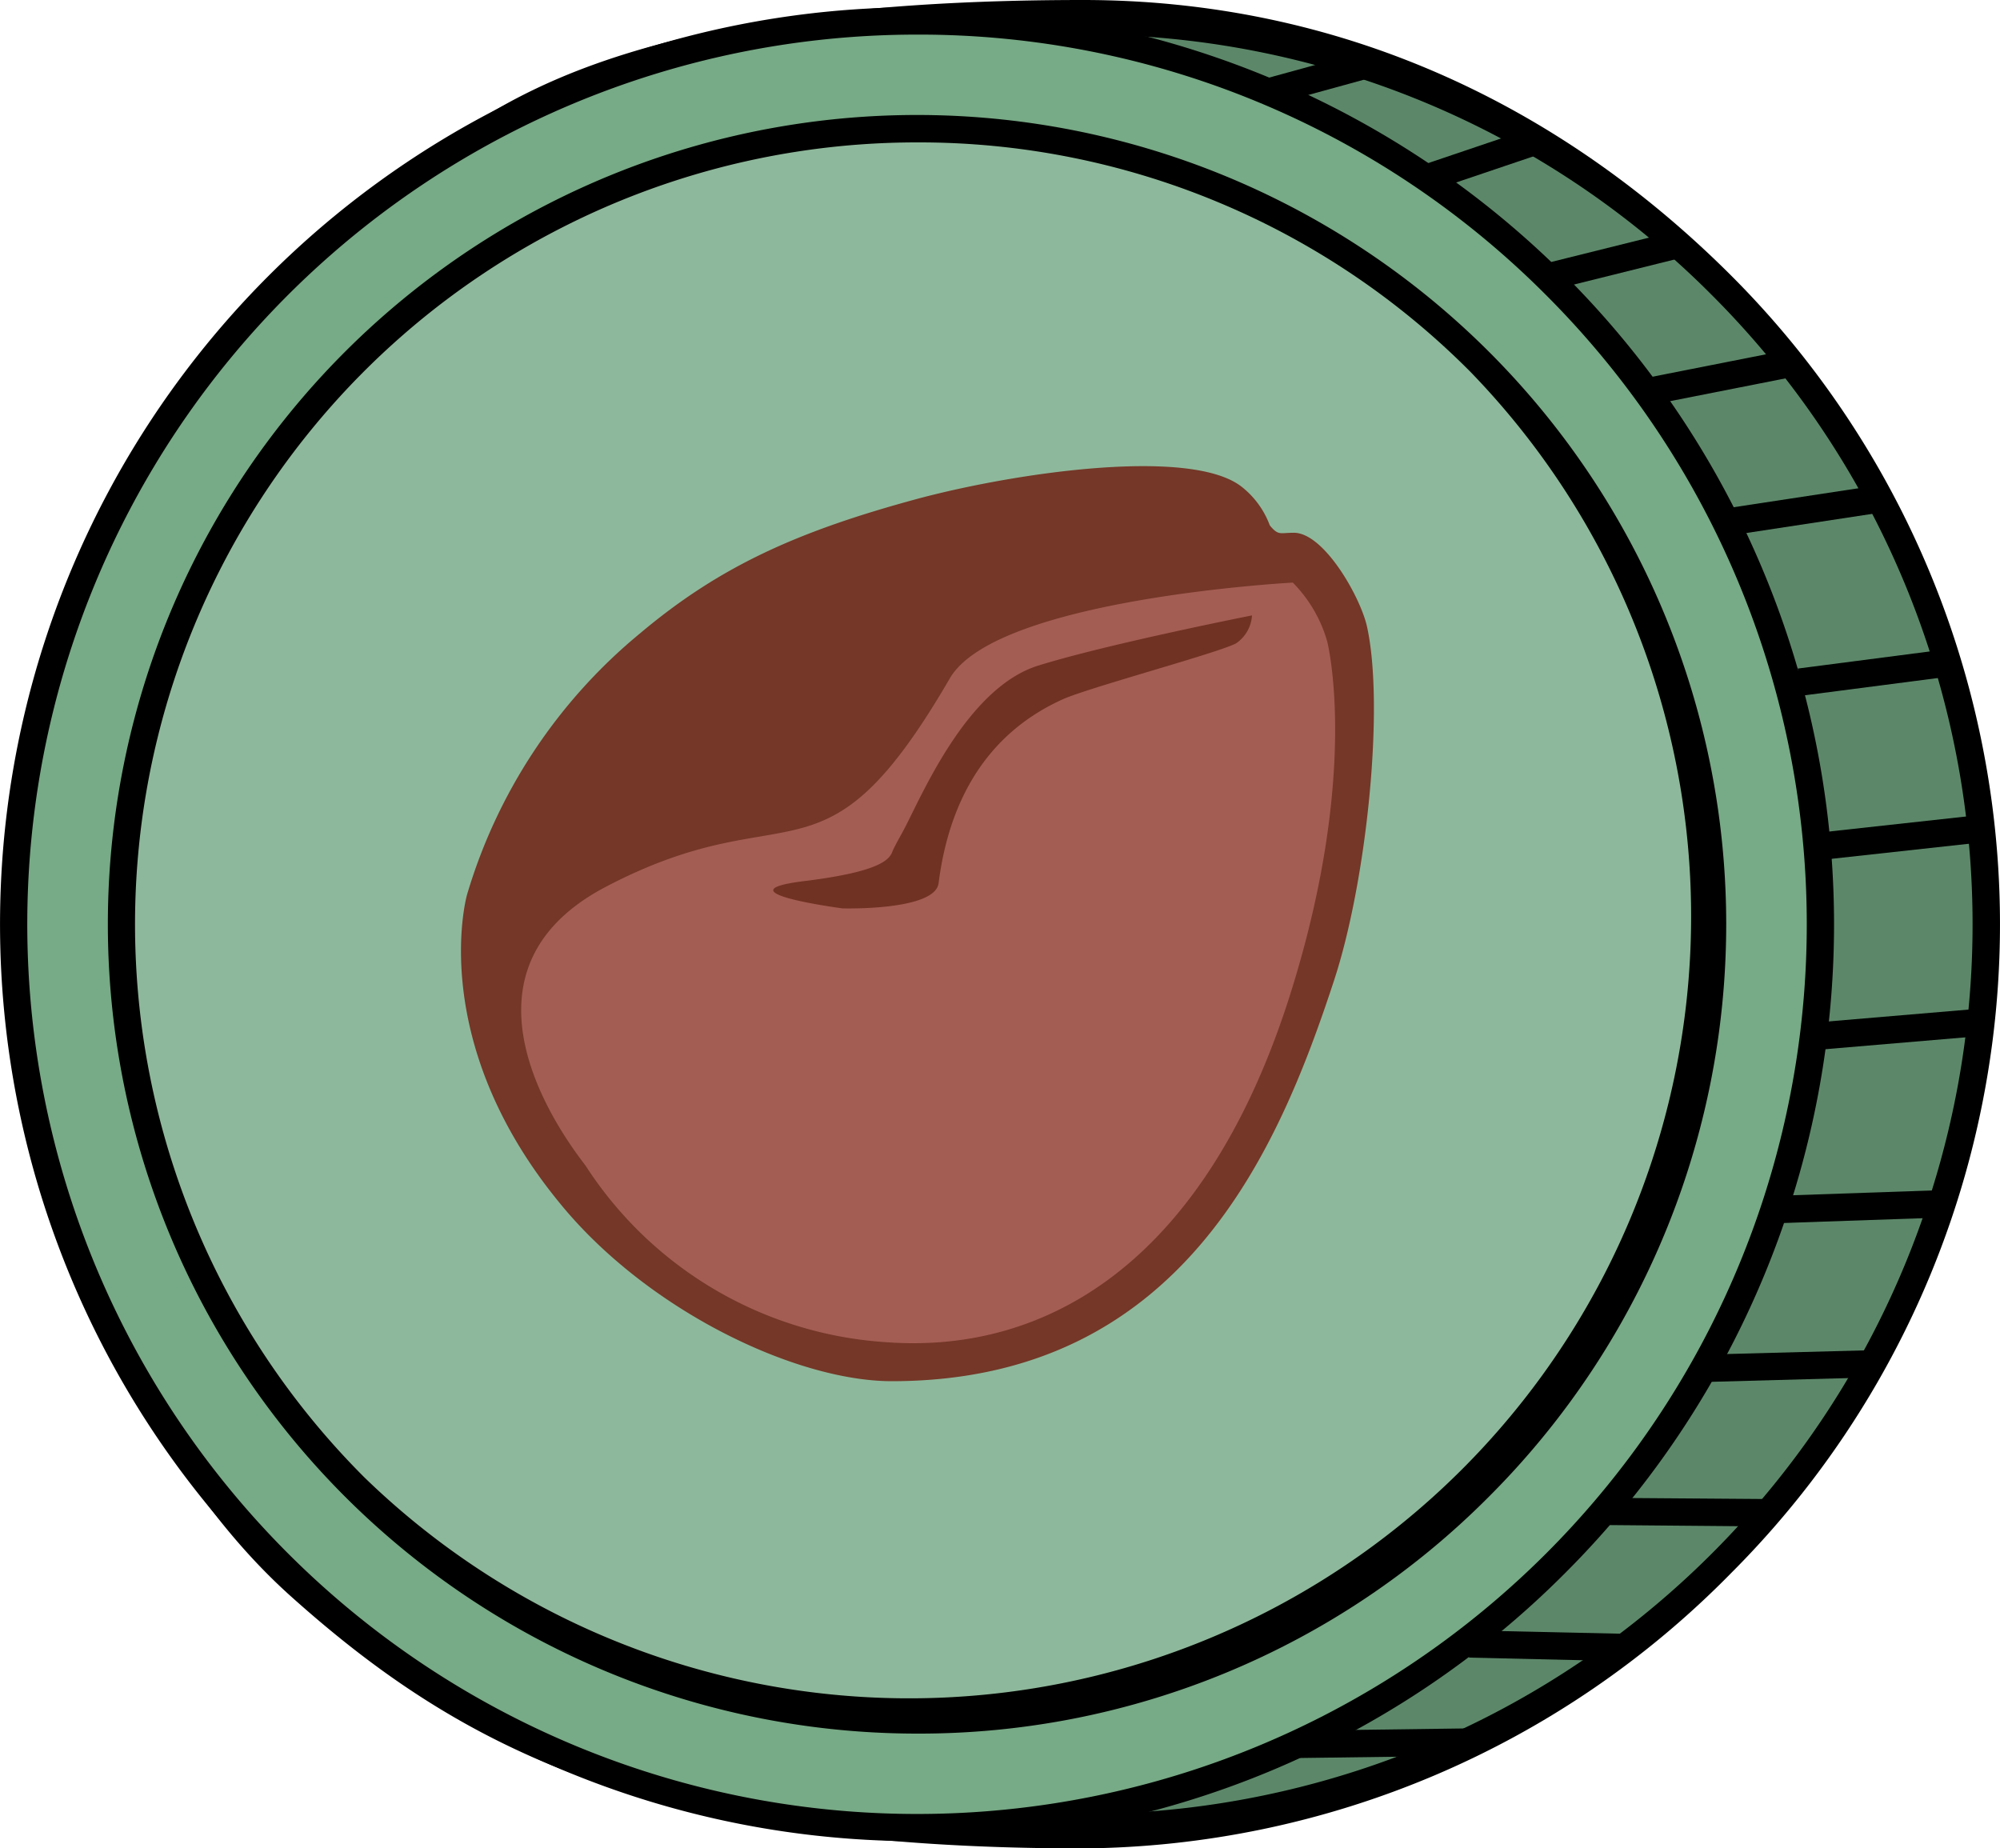 <svg xmlns="http://www.w3.org/2000/svg" viewBox="0 0 100 92.42"><defs><style>.cls-1{fill:#5c8869;}.cls-2{fill:#77aa86;}.cls-3{fill:#8eb89b;}.cls-4{fill:#fff;}.cls-5{fill:#743728;}.cls-6{fill:#a45d53;}.cls-7{fill:#703223;}</style></defs><g id="Livello_2" data-name="Livello 2"><g id="Livello_1-2" data-name="Livello 1"><circle class="cls-1" cx="54.15" cy="46.21" r="45.17"/><path d="M54.15,92.42c-21.47,0-31-4.9-39.59-12.59S.69,57.65.69,45.4,6.94,18.74,16.87,11.57C22.15,7.76,26.06,0,54.15,0,66.86,0,77.91,5.13,86.57,13.79a45.86,45.86,0,0,1,0,64.85A45.88,45.88,0,0,1,54.15,92.42Zm0-90.69A44.48,44.48,0,0,0,22.69,77.67,44.48,44.48,0,1,0,85.6,14.76,44.19,44.19,0,0,0,54.15,1.73Z"/><circle class="cls-2" cx="45.85" cy="46.21" r="45.17"/><path d="M45.85,92.06A45.85,45.85,0,0,1,13.43,13.79,45.85,45.85,0,0,1,78.27,78.64,45.53,45.53,0,0,1,45.85,92.06Zm0-90.33A44.48,44.48,0,0,0,14.4,77.67,44.48,44.48,0,1,0,77.31,14.76,44.23,44.23,0,0,0,45.85,1.73Z"/><circle class="cls-3" cx="45.85" cy="46.21" r="39.78"/><path d="M45.85,86.68A40.47,40.47,0,0,1,17.24,17.6,40.46,40.46,0,0,1,74.46,74.82,40.16,40.16,0,0,1,45.85,86.68Zm0-79.56A39.09,39.09,0,0,0,18.21,73.86,39.1,39.1,0,0,0,73.5,18.57,38.84,38.84,0,0,0,45.85,7.12Z"/><line class="cls-4" x1="71.15" y1="8.96" x2="76.7" y2="7.09"/><polygon points="71.34 9.62 70.95 8.31 76.51 6.43 76.9 7.74 71.34 9.62"/><line class="cls-4" x1="63.54" y1="4.56" x2="68.31" y2="3.25"/><polygon points="63.66 5.23 63.42 3.89 68.19 2.58 68.43 3.92 63.66 5.23"/><line class="cls-4" x1="77.37" y1="13.86" x2="83.91" y2="12.23"/><rect x="77.27" y="12.36" width="6.74" height="1.37" transform="translate(-0.76 19.86) rotate(-13.98)"/><line class="cls-4" x1="82.47" y1="19.57" x2="89.42" y2="18.2"/><rect x="82.41" y="18.2" width="7.08" height="1.37" transform="translate(-2.03 17) rotate(-11.17)"/><line class="cls-4" x1="86.44" y1="26.09" x2="93.84" y2="24.96"/><rect x="86.4" y="24.84" width="7.49" height="1.37" transform="translate(-2.81 13.85) rotate(-8.65)"/><line class="cls-4" x1="89.97" y1="34.12" x2="97.87" y2="33.09"/><rect x="89.94" y="32.92" width="7.97" height="1.37" transform="translate(-3.54 12.35) rotate(-7.39)"/><line class="cls-4" x1="90.9" y1="42.32" x2="99.22" y2="41.4"/><rect x="90.88" y="41.18" width="8.37" height="1.37" transform="translate(-4 10.62) rotate(-6.26)"/><line class="cls-4" x1="90.53" y1="51.83" x2="99.18" y2="51.09"/><rect x="90.52" y="50.78" width="8.68" height="1.37" transform="translate(-4 8.19) rotate(-4.84)"/><line class="cls-4" x1="88.43" y1="60.48" x2="97.22" y2="60.18"/><rect x="88.43" y="59.65" width="8.79" height="1.37" transform="translate(-2.02 3.23) rotate(-1.97)"/><polygon points="84.88 69.11 84.84 67.74 93.96 67.5 93.99 68.86 84.88 69.11"/><line class="cls-4" x1="80.05" y1="75.57" x2="88.14" y2="75.64"/><polygon points="80.03 76.25 80.06 74.89 88.15 74.95 88.12 76.32 80.03 76.25"/><line class="cls-4" x1="73.48" y1="82.2" x2="81.21" y2="82.38"/><polygon points="73.45 82.88 73.5 81.52 81.23 81.69 81.18 83.06 73.45 82.88"/><line class="cls-4" x1="65.02" y1="87.21" x2="73.35" y2="87.1"/><polygon points="73.32 87.79 64.99 87.9 65.05 86.53 73.38 86.42 73.32 87.79"/><path class="cls-5" d="M23.35,44.74S21.28,52,28,60.17c4.34,5.32,11.74,8.88,16.58,8.89,14.51,0,19.35-11.6,22.11-20,1.65-5,2.54-13.74,1.66-17.73-.33-1.49-2.19-4.77-3.71-4.69-.64,0-.72.15-1.15-.37a4.39,4.39,0,0,0-1.38-1.91c-2.47-2-11.15-.77-16.16.56C39.91,26.55,36,28.3,32,31.67A26.77,26.77,0,0,0,23.35,44.74Z"/><path class="cls-6" d="M64.64,29.13s-14.83.79-17.15,4.79c-6.39,11-7.88,5.55-17.18,10.41-8.88,4.64-1.11,13.77-1,14a19.37,19.37,0,0,0,15,8.78c8.12.6,16.1-4.09,20.3-17.71C68,38.43,66.36,32.07,66.36,32.07A6.85,6.85,0,0,0,64.64,29.13Z"/><path class="cls-7" d="M62.6,30.77s-7.23,1.43-10.69,2.51c-3.66,1.14-5.93,6.77-6.77,8.3-.1.19-.44.78-.52,1-.16.42-.67,1-4.29,1.46-4.61.54,1.8,1.38,1.8,1.38s4.62.13,4.8-1.26c.42-3.32,1.86-7.24,6.22-9.2,1.32-.59,7.77-2.32,8.65-2.79A1.82,1.82,0,0,0,62.6,30.77Z"/></g></g></svg>